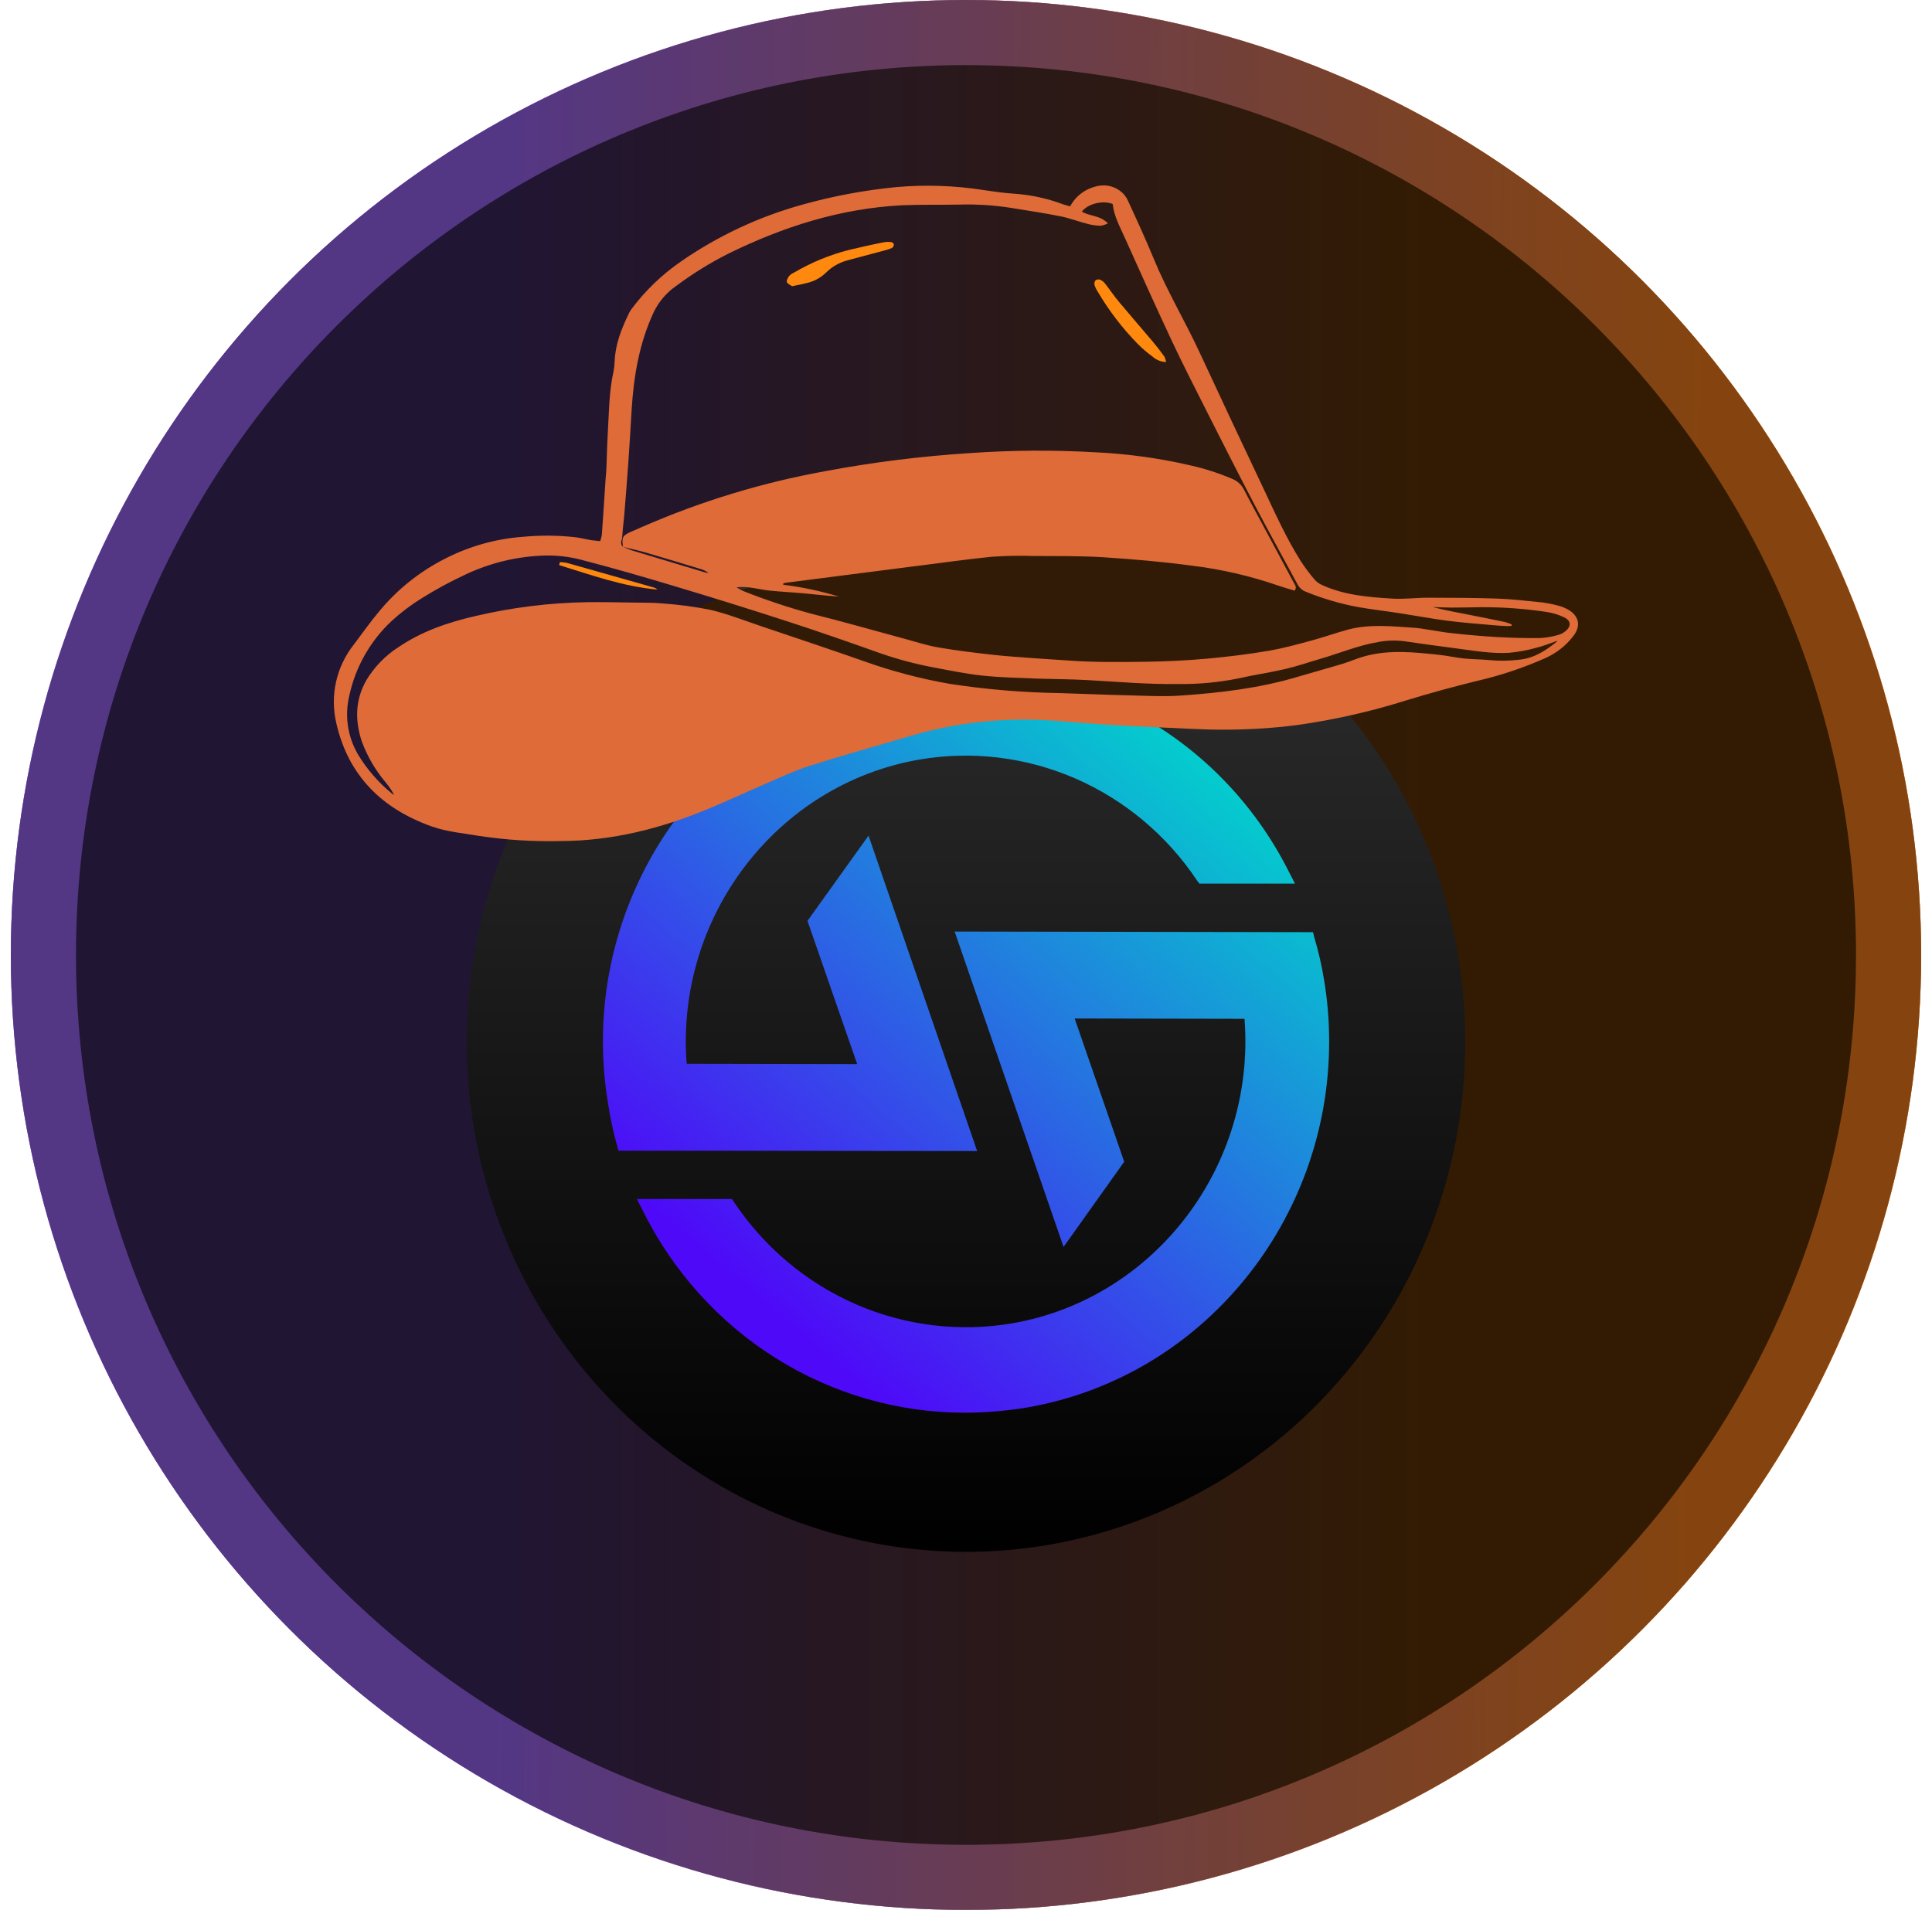 <svg width="89" height="88" viewBox="0 0 89 88" fill="none" xmlns="http://www.w3.org/2000/svg">
<g filter="url(#filter0_b_1766_16353)">
<ellipse cx="44.5" cy="44" rx="44" ry="44" transform="rotate(-180 44.5 44)" fill="url(#paint0_linear_1766_16353)"/>
<ellipse cx="44.5" cy="44" rx="44" ry="44" transform="rotate(-180 44.5 44)" fill="black" fill-opacity="0.8"/>
<path d="M2.001 44C2.001 20.528 21.028 1.5 44.5 1.5C67.972 1.5 87 20.528 87 44C87 67.472 67.972 86.5 44.5 86.5C21.028 86.5 2.001 67.472 2.001 44Z" stroke="url(#paint1_linear_1766_16353)" stroke-opacity="0.4" stroke-width="3"/>
</g>
<ellipse cx="44.501" cy="48" rx="23" ry="23.5" fill="url(#paint2_linear_1766_16353)"/>
<path d="M29.596 55.751L29.336 55.244H33.717L33.823 55.4C35.217 57.48 37.164 59.11 39.434 60.097C41.705 61.084 44.204 61.387 46.638 60.971C53.208 59.828 57.854 53.712 57.33 46.942L49.505 46.927L51.788 53.527L48.994 57.453L43.977 42.921L60.485 42.95L60.548 43.201C60.74 43.843 60.889 44.497 60.996 45.159C61.154 46.102 61.232 47.057 61.228 48.013C61.228 56.187 55.454 63.446 47.294 64.854C46.357 65.007 45.409 65.086 44.46 65.091C41.379 65.094 38.357 64.222 35.732 62.573C33.108 60.924 30.983 58.562 29.596 55.751ZM32.404 53.02H28.493L28.423 52.768C28.245 52.135 28.108 51.49 28.01 50.839C26.469 41.556 32.614 32.723 41.705 31.158C45.213 30.539 48.822 31.083 52.005 32.711C55.188 34.338 57.777 36.965 59.393 40.204L59.654 40.712H55.247L55.134 40.555C53.743 38.478 51.799 36.851 49.532 35.866C47.265 34.882 44.769 34.581 42.34 34.999C35.769 36.141 31.11 42.257 31.633 49.014L39.486 49.028L37.198 42.428L40.01 38.502L45.014 53.034L32.404 53.02Z" fill="url(#paint3_linear_1766_16353)"/>
<path d="M62.925 31.329C58.539 33.96 39.899 31.694 31.128 30.232C28.496 27.601 40.265 25.481 46.478 24.75H56.346L66.215 30.232L62.925 31.329Z" fill="#321B06"/>
<path d="M49.298 9.507C49.482 9.159 49.776 8.88 50.135 8.713C50.629 8.486 51.128 8.463 51.588 8.787C51.743 8.899 51.867 9.048 51.948 9.22C52.362 10.116 52.774 11.014 53.152 11.929C53.76 13.406 54.584 14.779 55.256 16.227C56.212 18.285 57.175 20.339 58.147 22.389C58.703 23.562 59.231 24.762 59.93 25.867C60.121 26.158 60.331 26.438 60.557 26.703C60.652 26.812 60.771 26.898 60.904 26.956C61.924 27.422 63.023 27.512 64.118 27.58C64.677 27.615 65.225 27.54 65.78 27.54C66.843 27.542 67.906 27.544 68.963 27.58C69.664 27.605 70.364 27.686 71.061 27.759C71.33 27.796 71.597 27.852 71.859 27.926C71.968 27.957 72.073 27.999 72.173 28.053C72.741 28.344 72.855 28.831 72.463 29.325C72.137 29.743 71.715 30.078 71.232 30.302C70.202 30.764 69.128 31.124 68.026 31.377C66.939 31.643 65.861 31.94 64.79 32.267C63.151 32.784 61.472 33.164 59.769 33.405C58.636 33.551 57.494 33.622 56.35 33.619C55.322 33.623 54.295 33.545 53.264 33.508C51.691 33.45 50.123 33.333 48.553 33.205C46.254 33.036 43.944 33.294 41.743 33.966C40.258 34.4 38.766 34.818 37.286 35.29C36.589 35.512 35.914 35.832 35.249 36.121C34.369 36.499 33.5 36.907 32.612 37.273C30.451 38.174 28.2 38.744 25.827 38.752C24.581 38.782 23.335 38.704 22.102 38.52C21.366 38.392 20.622 38.335 19.9 38.083C17.585 37.263 16.042 35.728 15.494 33.327C15.346 32.702 15.34 32.052 15.478 31.426C15.616 30.8 15.895 30.212 16.292 29.707C16.682 29.194 17.058 28.653 17.478 28.156C18.316 27.142 19.36 26.313 20.541 25.721C21.641 25.162 22.843 24.827 24.077 24.734C24.866 24.659 25.661 24.663 26.45 24.746C26.718 24.776 26.983 24.846 27.25 24.89C27.374 24.903 27.494 24.917 27.65 24.934C27.683 24.837 27.708 24.738 27.725 24.638C27.786 23.79 27.839 22.942 27.896 22.093C27.92 21.87 27.932 21.647 27.941 21.423C27.96 20.975 27.964 20.527 27.992 20.081C28.055 19.089 28.044 18.089 28.263 17.11C28.294 16.956 28.311 16.8 28.314 16.643C28.347 15.864 28.625 15.157 28.957 14.467C28.989 14.396 29.028 14.328 29.073 14.263C29.709 13.406 30.483 12.659 31.364 12.051C33.071 10.867 34.97 9.978 36.98 9.424C38.385 9.032 39.823 8.764 41.277 8.621C42.62 8.503 43.973 8.548 45.306 8.755C45.765 8.826 46.229 8.89 46.684 8.922C47.477 8.974 48.258 9.142 49 9.423C49.092 9.455 49.18 9.474 49.298 9.507ZM28.7 25.195C28.845 25.254 28.988 25.323 29.138 25.368C30.25 25.705 31.364 26.04 32.479 26.374L32.643 26.403C32.526 26.313 32.391 26.247 32.248 26.21C31.414 25.957 30.585 25.703 29.749 25.459C29.404 25.358 29.05 25.284 28.701 25.198C28.633 24.756 28.672 24.677 29.076 24.497C29.252 24.416 29.429 24.351 29.603 24.268C32.296 23.092 35.12 22.233 38.017 21.709C40.219 21.296 42.445 21.018 44.683 20.876C46.603 20.741 48.531 20.728 50.453 20.839C51.937 20.907 53.411 21.111 54.858 21.447C55.52 21.597 56.168 21.807 56.791 22.076C57.013 22.171 57.194 22.34 57.302 22.553C57.599 23.133 57.913 23.705 58.222 24.28L59.609 26.866C59.659 26.959 59.754 27.051 59.64 27.214C59.397 27.14 59.138 27.07 58.887 26.982C57.592 26.535 56.252 26.226 54.891 26.061C53.545 25.88 52.187 25.764 50.831 25.676C49.76 25.608 48.682 25.625 47.607 25.617C46.962 25.596 46.316 25.608 45.673 25.654C44.479 25.772 43.291 25.949 42.102 26.093L36.278 26.841C36.213 26.849 36.15 26.863 36.087 26.872L36.079 26.942C36.949 27.05 37.807 27.233 38.645 27.487C38.118 27.455 37.594 27.39 37.069 27.342C36.544 27.293 36.01 27.268 35.478 27.215C34.945 27.162 34.465 26.993 33.936 27.061C34.045 27.14 34.164 27.205 34.29 27.252C35.3 27.652 36.332 27.995 37.381 28.279C38.82 28.639 40.247 29.046 41.677 29.434C42.191 29.572 42.699 29.741 43.222 29.83C44.069 29.975 44.924 30.08 45.778 30.174C46.386 30.241 46.997 30.278 47.607 30.325C48.105 30.363 48.599 30.389 49.096 30.425C50.318 30.519 51.54 30.508 52.763 30.491C54.677 30.467 56.586 30.297 58.472 29.981C59.117 29.867 59.751 29.694 60.384 29.522C60.964 29.367 61.526 29.164 62.104 29.007C63.093 28.745 64.104 28.856 65.113 28.922C65.372 28.938 65.629 28.988 65.888 29.026C66.224 29.076 66.556 29.142 66.894 29.175C67.59 29.252 68.29 29.314 68.991 29.354C69.645 29.39 70.298 29.406 70.959 29.399C71.241 29.381 71.52 29.332 71.791 29.253C71.91 29.22 72.021 29.161 72.115 29.081C72.391 28.858 72.374 28.596 72.055 28.444C71.801 28.322 71.529 28.238 71.25 28.197C70.253 28.046 69.246 27.973 68.238 27.977C67.785 27.983 67.332 27.994 66.88 27.995C66.585 27.994 66.291 27.978 65.996 27.97C66.57 28.118 67.149 28.224 67.726 28.336C68.258 28.439 68.79 28.547 69.322 28.658C69.432 28.689 69.54 28.727 69.645 28.773L69.627 28.839C69.551 28.842 69.475 28.851 69.401 28.846C69.186 28.835 68.97 28.823 68.757 28.803C68.057 28.739 67.357 28.69 66.662 28.599C65.967 28.508 65.232 28.37 64.516 28.26C63.856 28.157 63.191 28.082 62.534 27.966C61.726 27.813 60.934 27.58 60.172 27.271C60.001 27.21 59.859 27.088 59.775 26.929C59.104 25.68 58.414 24.442 57.756 23.185C57.016 21.773 56.296 20.348 55.575 18.923C55.032 17.85 54.486 16.778 53.974 15.691C53.246 14.128 52.537 12.567 51.833 10.992C51.601 10.47 51.317 9.968 51.257 9.398C50.8 9.216 50.116 9.388 49.837 9.748C50.187 9.972 50.676 9.909 51.037 10.293C50.934 10.346 50.822 10.382 50.707 10.402C50.515 10.397 50.324 10.372 50.137 10.326C49.699 10.217 49.273 10.046 48.829 9.962C48.075 9.812 47.312 9.699 46.553 9.575C45.77 9.453 44.977 9.404 44.184 9.427C43.314 9.443 42.439 9.421 41.571 9.457C38.718 9.6 36.063 10.45 33.527 11.699C32.701 12.119 31.912 12.607 31.17 13.159C30.72 13.466 30.359 13.883 30.121 14.369C29.449 15.802 29.192 17.331 29.097 18.89C29.048 19.717 28.998 20.548 28.941 21.368C28.883 22.189 28.817 22.999 28.751 23.813C28.715 24.146 28.678 24.481 28.655 24.816C28.604 24.953 28.582 25.09 28.7 25.195ZM71.733 29.527C71.413 29.636 71.101 29.767 70.775 29.846C70.362 29.962 69.94 30.04 69.512 30.078C68.684 30.126 67.866 29.975 67.046 29.87C66.227 29.765 65.454 29.654 64.658 29.541C64.264 29.494 63.865 29.508 63.475 29.584C62.555 29.738 61.699 30.104 60.809 30.36C60.278 30.513 59.753 30.699 59.215 30.823C58.489 30.992 57.748 31.096 57.021 31.264C56.111 31.445 55.183 31.53 54.254 31.516C52.87 31.535 51.495 31.414 50.116 31.336C49.348 31.293 48.58 31.292 47.81 31.268C46.949 31.233 46.088 31.216 45.233 31.126C44.481 31.044 43.737 30.89 42.991 30.748C42.145 30.59 41.313 30.366 40.502 30.08C39.114 29.588 37.727 29.101 36.327 28.647C34.54 28.066 32.746 27.507 30.946 26.97C29.559 26.552 28.166 26.153 26.762 25.789C26.235 25.653 25.693 25.588 25.149 25.595C23.865 25.624 22.602 25.923 21.444 26.471C20.758 26.79 20.092 27.15 19.451 27.55C18.951 27.857 18.482 28.21 18.05 28.604C17.063 29.524 16.382 30.718 16.097 32.03C15.867 32.955 16.008 33.933 16.491 34.76C16.898 35.435 17.418 36.038 18.029 36.541C18.07 36.573 18.112 36.602 18.157 36.627C18.046 36.419 17.913 36.223 17.759 36.042C17.295 35.488 16.928 34.861 16.675 34.187C16.344 33.207 16.354 32.249 16.882 31.331C17.248 30.725 17.749 30.209 18.346 29.823C19.426 29.087 20.645 28.672 21.907 28.383C23.593 27.987 25.317 27.773 27.051 27.745C27.785 27.736 28.52 27.754 29.256 27.764C29.686 27.771 30.119 27.763 30.545 27.806C31.278 27.857 32.007 27.955 32.728 28.099C33.517 28.286 34.282 28.587 35.052 28.848C36.64 29.384 38.229 29.914 39.809 30.469C41.098 30.93 42.426 31.279 43.776 31.513C45.455 31.769 47.15 31.91 48.849 31.935C49.924 31.968 50.999 32.015 52.072 32.04C52.841 32.06 53.614 32.102 54.38 32.049C56.21 31.924 58.029 31.709 59.795 31.18C60.477 30.975 61.165 30.791 61.845 30.585C62.191 30.481 62.524 30.328 62.872 30.235C64.008 29.924 65.161 30.051 66.31 30.173C66.692 30.215 67.069 30.303 67.451 30.341C67.833 30.379 68.22 30.375 68.602 30.414C69.064 30.457 69.529 30.451 69.99 30.395C70.678 30.325 71.217 29.974 71.728 29.552L71.733 29.527Z" fill="#DE6B38"/>
<path d="M36.486 13.188C36.407 13.127 36.273 13.076 36.249 12.995C36.224 12.915 36.297 12.793 36.358 12.711C36.421 12.646 36.496 12.595 36.579 12.559C37.367 12.095 38.218 11.744 39.106 11.517C39.642 11.39 40.188 11.265 40.728 11.161C40.839 11.142 40.952 11.14 41.064 11.157C41.09 11.164 41.114 11.177 41.134 11.195C41.154 11.213 41.169 11.235 41.178 11.26C41.178 11.292 41.17 11.322 41.156 11.35C41.142 11.378 41.122 11.403 41.097 11.422C40.972 11.477 40.842 11.52 40.708 11.55C40.152 11.7 39.595 11.849 39.037 11.996C38.663 12.095 38.322 12.29 38.049 12.563C37.798 12.806 37.483 12.974 37.139 13.047C36.937 13.1 36.728 13.139 36.486 13.188Z" fill="#FF890E"/>
<path d="M53.722 16.68C53.486 16.675 53.259 16.584 53.086 16.424C52.849 16.252 52.626 16.062 52.419 15.854C51.702 15.122 51.079 14.307 50.561 13.426C50.499 13.332 50.452 13.23 50.42 13.123C50.411 13.087 50.411 13.05 50.42 13.014C50.428 12.978 50.445 12.944 50.469 12.915C50.499 12.894 50.535 12.88 50.573 12.876C50.61 12.871 50.648 12.876 50.683 12.889C50.774 12.932 50.853 12.996 50.914 13.075C51.135 13.359 51.336 13.661 51.57 13.937C52.081 14.549 52.608 15.152 53.123 15.763C53.302 15.977 53.471 16.201 53.637 16.429C53.674 16.509 53.703 16.593 53.722 16.68Z" fill="#FF890E"/>
<path d="M25.793 25.9C25.901 25.902 26.008 25.914 26.114 25.935C27.448 26.31 28.782 26.688 30.116 27.068C30.178 27.085 30.234 27.118 30.28 27.164C28.706 27.024 27.241 26.494 25.757 26.038L25.793 25.9Z" fill="#FF890E"/>
<defs>
<filter id="filter0_b_1766_16353" x="-164.499" y="-165" width="417.999" height="418" filterUnits="userSpaceOnUse" color-interpolation-filters="sRGB">
<feFlood flood-opacity="0" result="BackgroundImageFix"/>
<feGaussianBlur in="BackgroundImageFix" stdDeviation="82.5"/>
<feComposite in2="SourceAlpha" operator="in" result="effect1_backgroundBlur_1766_16353"/>
<feBlend mode="normal" in="SourceGraphic" in2="effect1_backgroundBlur_1766_16353" result="shape"/>
</filter>
<linearGradient id="paint0_linear_1766_16353" x1="23.032" y1="53.429" x2="65.544" y2="53.429" gradientUnits="userSpaceOnUse">
<stop stop-color="#FF890E"/>
<stop offset="1" stop-color="#A169FF"/>
</linearGradient>
<linearGradient id="paint1_linear_1766_16353" x1="78.722" y1="19.8" x2="23.564" y2="19.081" gradientUnits="userSpaceOnUse">
<stop stop-color="#FF8320"/>
<stop offset="1" stop-color="#A169FF"/>
</linearGradient>
<linearGradient id="paint2_linear_1766_16353" x1="44.501" y1="24.5" x2="44.501" y2="71.5" gradientUnits="userSpaceOnUse">
<stop stop-color="#303030"/>
<stop offset="1"/>
</linearGradient>
<linearGradient id="paint3_linear_1766_16353" x1="55.373" y1="34.498" x2="34.273" y2="59.381" gradientUnits="userSpaceOnUse">
<stop stop-color="#03D1CF" stop-opacity="0.988"/>
<stop offset="1" stop-color="#4E09F8"/>
</linearGradient>
</defs>
</svg>
